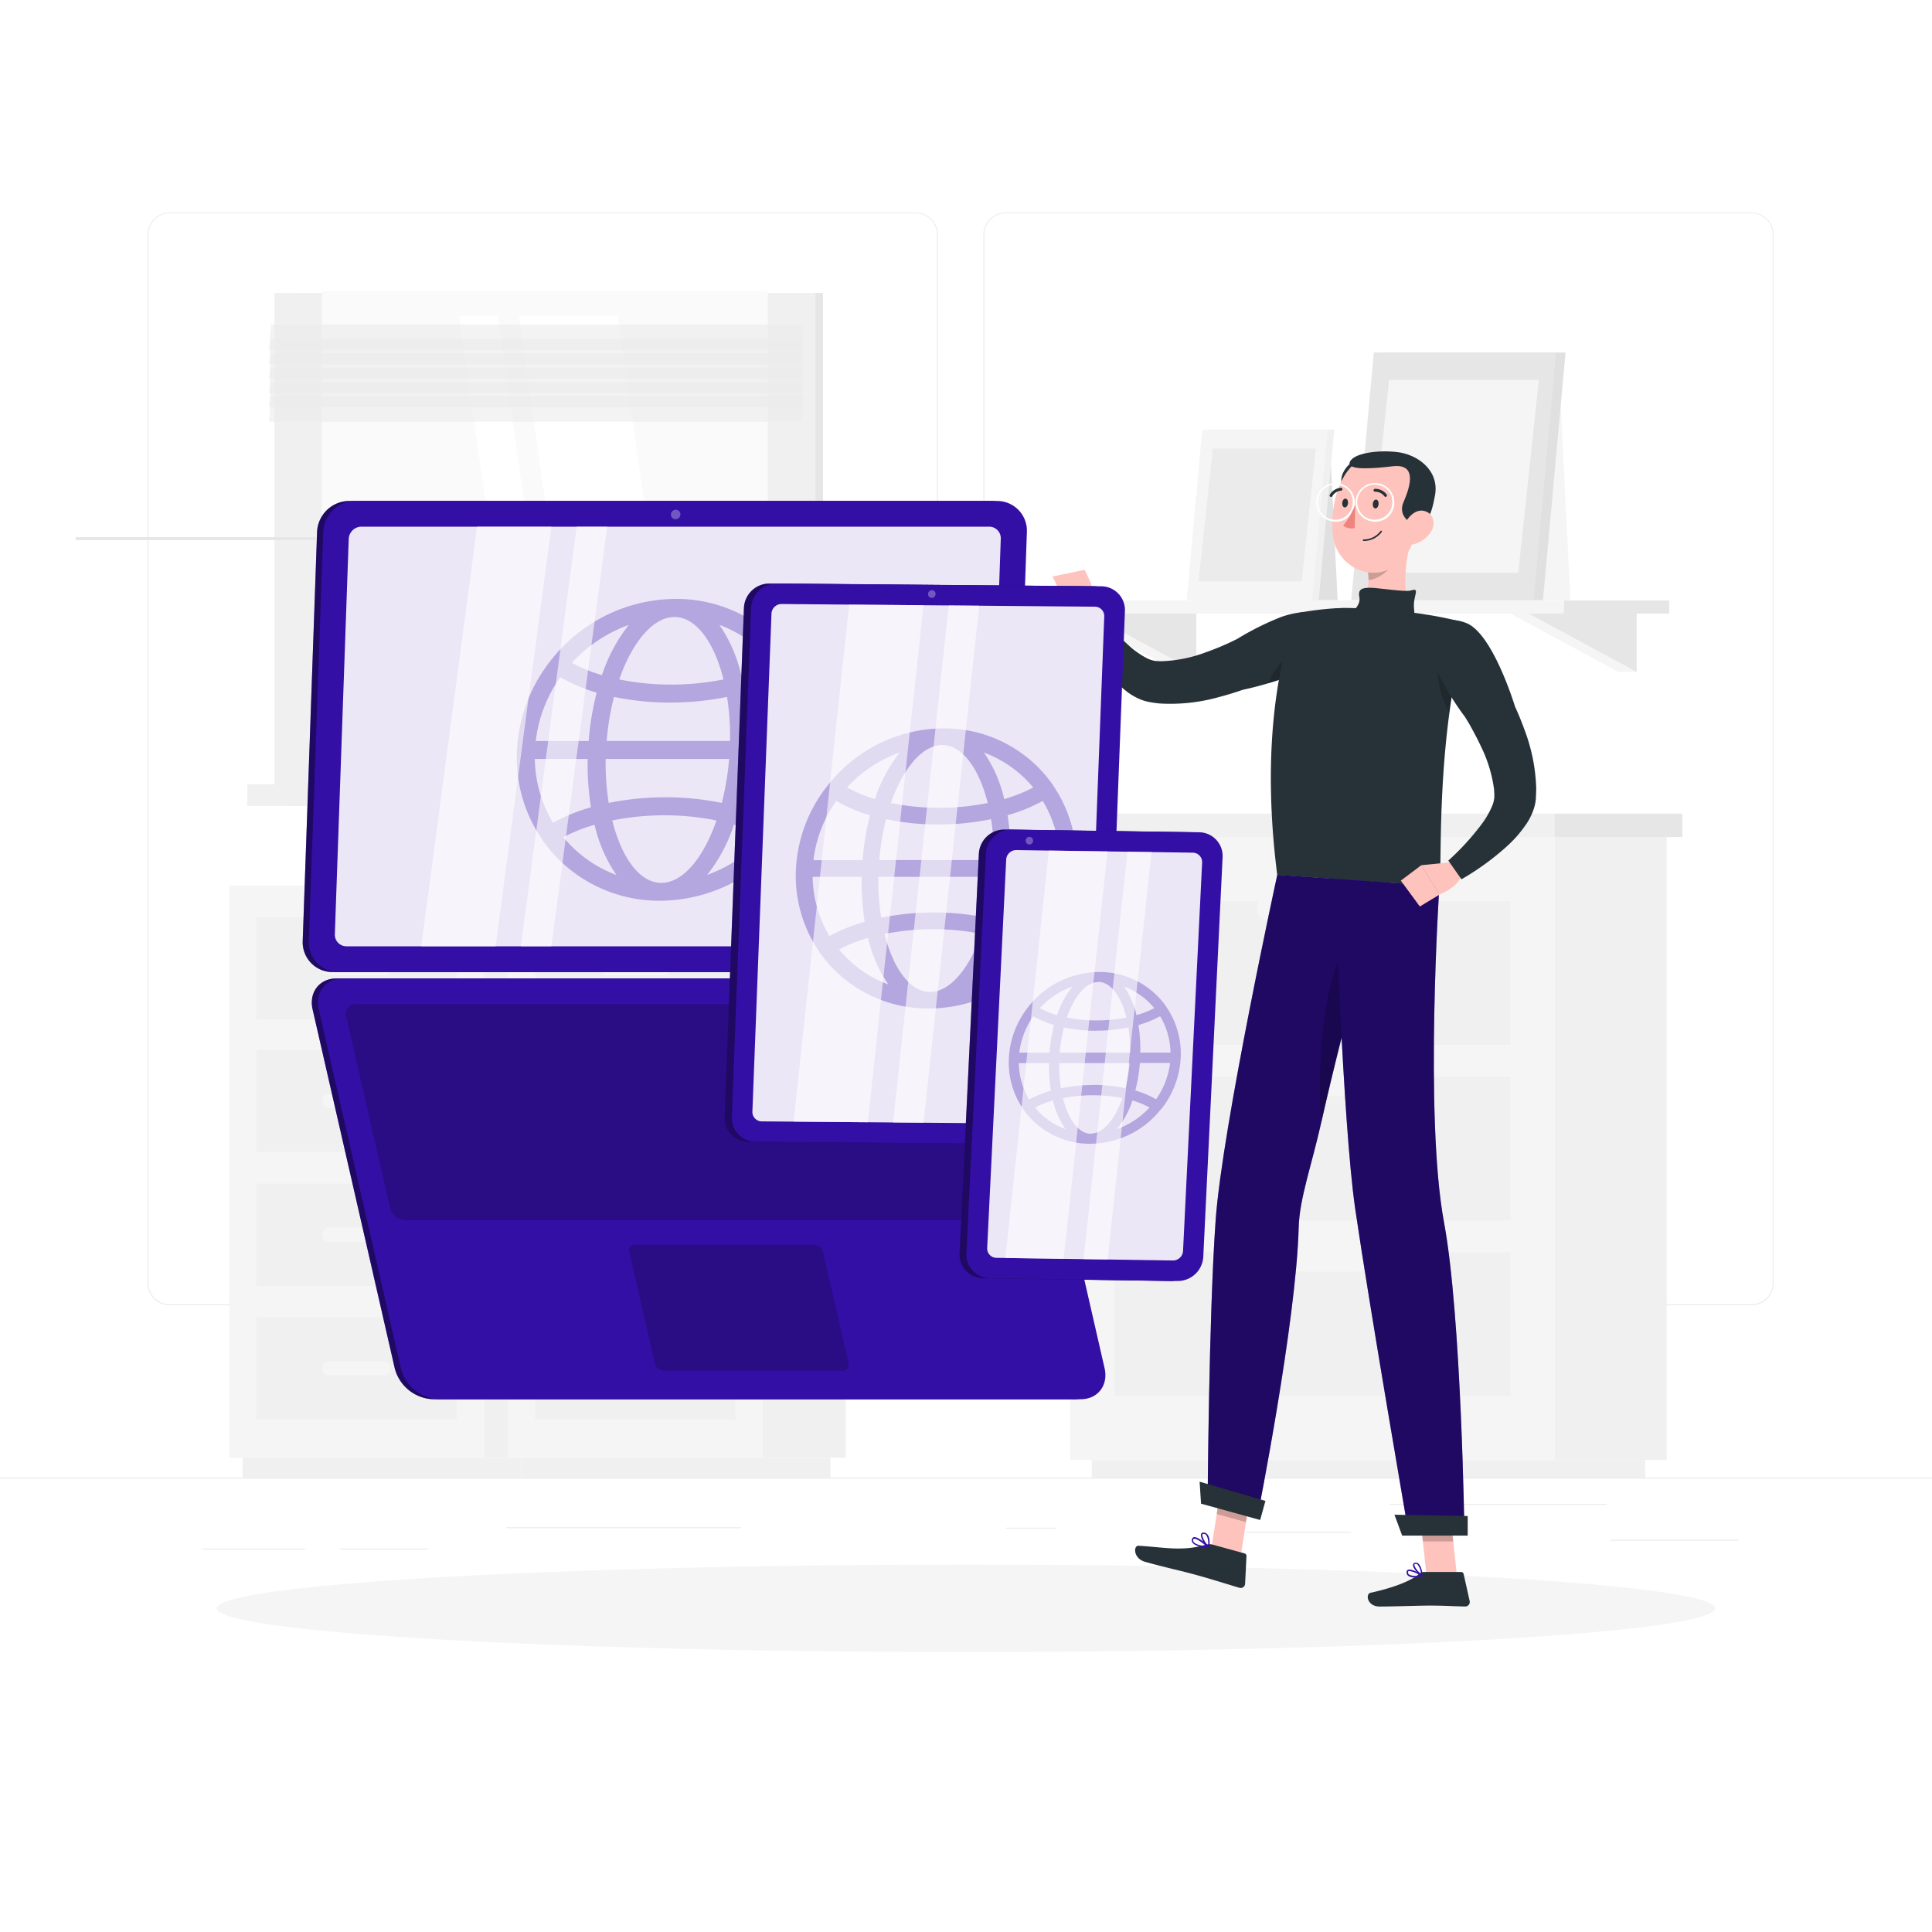 

<svg class="animated" id="freepik_stories-web-devices" xmlns="http://www.w3.org/2000/svg" viewBox="0 0 500 500" version="1.1" xmlns:xlink="http://www.w3.org/1999/xlink" xmlns:svgjs="http://svgjs.com/svgjs"><style>svg#freepik_stories-web-devices:not(.animated) .animable {opacity: 0;}svg#freepik_stories-web-devices.animated #freepik--background-complete--inject-145 {animation: 1s 1 forwards cubic-bezier(.36,-0.01,.5,1.38) slideRight;animation-delay: 0s;}svg#freepik_stories-web-devices.animated #freepik--Shadow--inject-145 {animation: 1s 1 forwards cubic-bezier(.36,-0.01,.5,1.38) slideUp;animation-delay: 0s;}svg#freepik_stories-web-devices.animated #freepik--Character--inject-145 {animation: 1s 1 forwards cubic-bezier(.36,-0.01,.5,1.38) slideRight;animation-delay: 0s;}svg#freepik_stories-web-devices.animated #freepik--Laptop--inject-145 {animation: 1s 1 forwards cubic-bezier(.36,-0.01,.5,1.38) zoomIn;animation-delay: 0s;}svg#freepik_stories-web-devices.animated #freepik--Tablet--inject-145 {animation: 1s 1 forwards cubic-bezier(.36,-0.01,.5,1.38) slideDown;animation-delay: 0s;}svg#freepik_stories-web-devices.animated #freepik--Mobile--inject-145 {animation: 1s 1 forwards cubic-bezier(.36,-0.01,.5,1.38) slideLeft;animation-delay: 0s;}            @keyframes slideRight {                0% {                    opacity: 0;                    transform: translateX(30px);                }                100% {                    opacity: 1;                    transform: translateX(0);                }            }                    @keyframes slideUp {                0% {                    opacity: 0;                    transform: translateY(30px);                }                100% {                    opacity: 1;                    transform: inherit;                }            }                    @keyframes zoomIn {                0% {                    opacity: 0;                    transform: scale(0.5);                }                100% {                    opacity: 1;                    transform: scale(1);                }            }                    @keyframes slideDown {                0% {                    opacity: 0;                    transform: translateY(-30px);                }                100% {                    opacity: 1;                    transform: translateY(0);                }            }                    @keyframes slideLeft {                0% {                    opacity: 0;                    transform: translateX(-30px);                }                100% {                    opacity: 1;                    transform: translateX(0);                }            }        </style><g id="freepik--background-complete--inject-145" class="animable" style="transform-origin: 250px 228.015px;"><rect y="382.4" width="500" height="0.25" style="fill: rgb(235, 235, 235); transform-origin: 250px 382.525px;" id="elu29lphr9dn" class="animable"></rect><rect x="416.78" y="398.49" width="33.12" height="0.25" style="fill: rgb(235, 235, 235); transform-origin: 433.34px 398.615px;" id="eln89tr1j5nbi" class="animable"></rect><rect x="260.33" y="395.36" width="12.89" height="0.25" style="fill: rgb(235, 235, 235); transform-origin: 266.775px 395.485px;" id="elc0r1e6gc73d" class="animable"></rect><rect x="322.53" y="396.42" width="27.14" height="0.25" style="fill: rgb(235, 235, 235); transform-origin: 336.1px 396.545px;" id="el4sfc7cv9w7j" class="animable"></rect><rect x="359.67" y="389.21" width="56.11" height="0.25" style="fill: rgb(235, 235, 235); transform-origin: 387.725px 389.335px;" id="el53we9yklv0s" class="animable"></rect><rect x="52.46" y="400.78" width="26.53" height="0.25" style="fill: rgb(235, 235, 235); transform-origin: 65.725px 400.905px;" id="elfpovdae31h7" class="animable"></rect><rect x="87.89" y="400.78" width="23" height="0.25" style="fill: rgb(235, 235, 235); transform-origin: 99.39px 400.905px;" id="elequ2rj5otxk" class="animable"></rect><rect x="131" y="395.24" width="60.81" height="0.25" style="fill: rgb(235, 235, 235); transform-origin: 161.405px 395.365px;" id="elbz4lgesil9s" class="animable"></rect><path d="M237,337.8H43.91a5.71,5.71,0,0,1-5.7-5.71V60.66A5.71,5.71,0,0,1,43.91,55H237a5.71,5.71,0,0,1,5.71,5.71V332.09A5.71,5.71,0,0,1,237,337.8ZM43.91,55.2a5.46,5.46,0,0,0-5.45,5.46V332.09a5.46,5.46,0,0,0,5.45,5.46H237a5.47,5.47,0,0,0,5.46-5.46V60.66A5.47,5.47,0,0,0,237,55.2Z" style="fill: rgb(235, 235, 235); transform-origin: 140.46px 196.4px;" id="el9pl9atyixil" class="animable"></path><path d="M453.31,337.8H260.21a5.72,5.72,0,0,1-5.71-5.71V60.66A5.72,5.72,0,0,1,260.21,55h193.1A5.71,5.71,0,0,1,459,60.66V332.09A5.71,5.71,0,0,1,453.31,337.8ZM260.21,55.2a5.47,5.47,0,0,0-5.46,5.46V332.09a5.47,5.47,0,0,0,5.46,5.46h193.1a5.47,5.47,0,0,0,5.46-5.46V60.66a5.47,5.47,0,0,0-5.46-5.46Z" style="fill: rgb(235, 235, 235); transform-origin: 356.75px 196.4px;" id="elk9lokwf8ps" class="animable"></path><g id="elb4obzzt5747"><rect x="75.21" y="75.81" width="137.78" height="127.17" style="fill: rgb(230, 230, 230); transform-origin: 144.1px 139.395px; transform: rotate(180deg);" class="animable"></rect></g><g id="elmlawizrvkx"><rect x="71.01" y="75.81" width="140.02" height="127.17" style="fill: rgb(240, 240, 240); transform-origin: 141.02px 139.395px; transform: rotate(180deg);" class="animable"></rect></g><g id="elexi6sha2ww5"><rect x="75.21" y="202.98" width="137.78" height="5.61" style="fill: rgb(230, 230, 230); transform-origin: 144.1px 205.785px; transform: rotate(180deg);" class="animable"></rect></g><g id="elz80sjihbjap"><rect x="64" y="202.98" width="140.02" height="5.61" style="fill: rgb(240, 240, 240); transform-origin: 134.01px 205.785px; transform: rotate(180deg);" class="animable"></rect></g><g id="ele1170f3w92t"><rect x="83.32" y="75.27" width="115.4" height="128.25" style="fill: rgb(250, 250, 250); transform-origin: 141.02px 139.395px; transform: rotate(90deg);" class="animable"></rect></g><polygon points="176.22 197.1 159.84 81.7 134.28 81.7 150.66 197.1 176.22 197.1" style="fill: rgb(255, 255, 255); transform-origin: 155.25px 139.4px;" id="el3diqxjijgj9" class="animable"></polygon><path d="M202.42,191.24a.42.42,0,0,0,.42-.42V85.53a.43.43,0,1,0-.85,0V190.82A.42.42,0,0,0,202.42,191.24Z" style="fill: rgb(240, 240, 240); transform-origin: 202.415px 138.137px;" id="el83cxjfmkjoa" class="animable"></path><polygon points="145.17 197.1 128.79 81.7 118.82 81.7 135.2 197.1 145.17 197.1" style="fill: rgb(255, 255, 255); transform-origin: 131.995px 139.4px;" id="elcwgttjo8qds" class="animable"></polygon><g id="eleua4kzzyp"><rect x="19.56" y="139.02" width="115.4" height="0.75" style="fill: rgb(230, 230, 230); transform-origin: 77.26px 139.395px; transform: rotate(90deg);" class="animable"></rect></g><g id="el4rqmuovunt"><polygon points="69.61 90.57 207.39 90.57 207.94 83.98 70.16 83.98 69.61 90.57" style="fill: rgb(235, 235, 235); opacity: 0.6; transform-origin: 138.775px 87.275px;" class="animable"></polygon></g><g id="el76rm566kcef"><polygon points="69.61 94.28 207.39 94.28 207.94 87.7 70.16 87.7 69.61 94.28" style="fill: rgb(235, 235, 235); opacity: 0.6; transform-origin: 138.775px 90.99px;" class="animable"></polygon></g><g id="el4hkedkbybo4"><polygon points="69.61 98 207.39 98 207.94 91.41 70.16 91.41 69.61 98" style="fill: rgb(235, 235, 235); opacity: 0.6; transform-origin: 138.775px 94.705px;" class="animable"></polygon></g><g id="elpt58h9qy1d"><polygon points="69.61 101.72 207.39 101.72 207.94 95.13 70.16 95.13 69.61 101.72" style="fill: rgb(235, 235, 235); opacity: 0.6; transform-origin: 138.775px 98.425px;" class="animable"></polygon></g><g id="elr0oroqk4ood"><polygon points="69.61 105.43 207.39 105.43 207.94 98.84 70.16 98.84 69.61 105.43" style="fill: rgb(235, 235, 235); opacity: 0.6; transform-origin: 138.775px 102.135px;" class="animable"></polygon></g><g id="ella4mg3wty3"><polygon points="69.61 109.15 207.39 109.15 207.94 102.56 70.16 102.56 69.61 109.15" style="fill: rgb(235, 235, 235); opacity: 0.6; transform-origin: 138.775px 105.855px;" class="animable"></polygon></g><g id="elzsgm435w64r"><rect x="402.3" y="216.61" width="29.04" height="161.24" style="fill: rgb(240, 240, 240); transform-origin: 416.82px 297.23px; transform: rotate(180deg);" class="animable"></rect></g><g id="el6ze1bzgnobn"><rect x="282.56" y="377.86" width="143.2" height="4.54" style="fill: rgb(240, 240, 240); transform-origin: 354.16px 380.13px; transform: rotate(180deg);" class="animable"></rect></g><rect x="276.99" y="216.61" width="125.31" height="161.24" style="fill: rgb(245, 245, 245); transform-origin: 339.645px 297.23px;" id="el1uih6byvyoe" class="animable"></rect><rect x="288.4" y="278.65" width="102.48" height="37.17" style="fill: rgb(240, 240, 240); transform-origin: 339.64px 297.235px;" id="elqqimuahnn1k" class="animable"></rect><rect x="288.4" y="324.11" width="102.48" height="37.17" style="fill: rgb(240, 240, 240); transform-origin: 339.64px 342.695px;" id="elzn6oj31vtwf" class="animable"></rect><g id="elytp3wmwxewc"><rect x="325.31" y="277.4" width="28.67" height="6.23" rx="2.69" style="fill: rgb(245, 245, 245); transform-origin: 339.645px 280.515px; transform: rotate(-180deg);" class="animable"></rect></g><rect x="288.4" y="233.19" width="102.48" height="37.17" style="fill: rgb(240, 240, 240); transform-origin: 339.64px 251.775px;" id="elgmptnqotj4o" class="animable"></rect><g id="elg1x8yha7qym"><rect x="325.31" y="231.94" width="28.67" height="6.23" rx="2.69" style="fill: rgb(245, 245, 245); transform-origin: 339.645px 235.055px; transform: rotate(180deg);" class="animable"></rect></g><g id="elr0sqcntr14m"><rect x="325.31" y="322.86" width="28.67" height="6.23" rx="2.69" style="fill: rgb(245, 245, 245); transform-origin: 339.645px 325.975px; transform: rotate(180deg);" class="animable"></rect></g><g id="elvjnc6zpgty"><rect x="273.12" y="210.56" width="129.18" height="6.06" style="fill: rgb(240, 240, 240); transform-origin: 337.71px 213.59px; transform: rotate(180deg);" class="animable"></rect></g><rect x="402.3" y="210.56" width="33.1" height="6.06" style="fill: rgb(230, 230, 230); transform-origin: 418.85px 213.59px;" id="elp7osb4jltzk" class="animable"></rect><g id="el0smfb1hwi1z"><rect x="125.25" y="229.22" width="13.01" height="148.05" style="fill: rgb(240, 240, 240); transform-origin: 131.755px 303.245px; transform: rotate(180deg);" class="animable"></rect></g><g id="elad36r4p7img"><rect x="62.78" y="377.28" width="72.05" height="5.11" style="fill: rgb(240, 240, 240); transform-origin: 98.805px 379.835px; transform: rotate(180deg);" class="animable"></rect></g><rect x="59.35" y="229.22" width="65.91" height="148.05" style="fill: rgb(245, 245, 245); transform-origin: 92.305px 303.245px;" id="el642o63p11eu" class="animable"></rect><rect x="66.37" y="306.32" width="51.85" height="26.44" style="fill: rgb(240, 240, 240); transform-origin: 92.295px 319.54px;" id="elz3wbe9w9urc" class="animable"></rect><rect x="66.37" y="340.92" width="51.85" height="26.44" style="fill: rgb(240, 240, 240); transform-origin: 92.295px 354.14px;" id="elad6y87wwz8w" class="animable"></rect><g id="el2442elvx9nni"><rect x="83.47" y="317.72" width="17.65" height="3.63" rx="1.5" style="fill: rgb(245, 245, 245); transform-origin: 92.295px 319.535px; transform: rotate(180deg);" class="animable"></rect></g><g id="eltupz9kp5ock"><rect x="83.47" y="352.32" width="17.65" height="3.63" rx="1.5" style="fill: rgb(245, 245, 245); transform-origin: 92.295px 354.135px; transform: rotate(180deg);" class="animable"></rect></g><rect x="66.37" y="237.39" width="51.85" height="26.44" style="fill: rgb(240, 240, 240); transform-origin: 92.295px 250.61px;" id="eltdi6le7oove" class="animable"></rect><rect x="66.37" y="271.72" width="51.85" height="26.44" style="fill: rgb(240, 240, 240); transform-origin: 92.295px 284.94px;" id="el2hjt44jm40b" class="animable"></rect><g id="el5fcrxq64vhk"><rect x="83.47" y="248.79" width="17.65" height="3.63" rx="1.5" style="fill: rgb(245, 245, 245); transform-origin: 92.295px 250.605px; transform: rotate(180deg);" class="animable"></rect></g><g id="el1j0qo8xofk8"><rect x="83.47" y="283.12" width="17.65" height="3.63" rx="1.5" style="fill: rgb(245, 245, 245); transform-origin: 92.295px 284.935px; transform: rotate(-180deg);" class="animable"></rect></g><g id="elh18mnmzai4u"><rect x="197.38" y="229.22" width="21.52" height="148.05" style="fill: rgb(240, 240, 240); transform-origin: 208.14px 303.245px; transform: rotate(180deg);" class="animable"></rect></g><g id="elplq2gql18sq"><rect x="134.9" y="377.28" width="80" height="5.11" style="fill: rgb(240, 240, 240); transform-origin: 174.9px 379.835px; transform: rotate(180deg);" class="animable"></rect></g><rect x="131.47" y="229.22" width="65.91" height="148.05" style="fill: rgb(245, 245, 245); transform-origin: 164.425px 303.245px;" id="elknl8llfiw3m" class="animable"></rect><rect x="138.5" y="306.32" width="51.85" height="26.44" style="fill: rgb(240, 240, 240); transform-origin: 164.425px 319.54px;" id="elspvmfiz2g4" class="animable"></rect><rect x="138.5" y="340.92" width="51.85" height="26.44" style="fill: rgb(240, 240, 240); transform-origin: 164.425px 354.14px;" id="elcj7kcpdhygd" class="animable"></rect><g id="elwu1u4um8p5"><rect x="155.6" y="317.72" width="17.65" height="3.63" rx="1.5" style="fill: rgb(245, 245, 245); transform-origin: 164.425px 319.535px; transform: rotate(180deg);" class="animable"></rect></g><g id="el308zre5ijvu"><rect x="155.6" y="352.32" width="17.65" height="3.63" rx="1.5" style="fill: rgb(245, 245, 245); transform-origin: 164.425px 354.135px; transform: rotate(180deg);" class="animable"></rect></g><rect x="138.5" y="237.39" width="51.85" height="26.44" style="fill: rgb(240, 240, 240); transform-origin: 164.425px 250.61px;" id="elee67jq65tel" class="animable"></rect><rect x="138.5" y="271.72" width="51.85" height="26.44" style="fill: rgb(240, 240, 240); transform-origin: 164.425px 284.94px;" id="el2h3dphrrut4" class="animable"></rect><g id="elim8nas4tvek"><rect x="155.6" y="248.79" width="17.65" height="3.63" rx="1.5" style="fill: rgb(245, 245, 245); transform-origin: 164.425px 250.605px; transform: rotate(180deg);" class="animable"></rect></g><g id="eljlt0bj30ltp"><rect x="155.6" y="283.12" width="17.65" height="3.63" rx="1.5" style="fill: rgb(245, 245, 245); transform-origin: 164.425px 284.935px; transform: rotate(-180deg);" class="animable"></rect></g><polygon points="384.43 155.31 406.41 155.31 403.82 102.43 384.43 102.43 384.43 155.31" style="fill: rgb(245, 245, 245); transform-origin: 395.42px 128.87px;" id="el5cpgimxq6xh" class="animable"></polygon><polygon points="418.82 158.17 423.56 173.88 418.82 173.88 389.76 158.17 418.82 158.17" style="fill: rgb(245, 245, 245); transform-origin: 406.66px 166.025px;" id="elllfkfpl0ns" class="animable"></polygon><polygon points="423.56 158.17 423.56 173.88 394.5 158.17 423.56 158.17" style="fill: rgb(230, 230, 230); transform-origin: 409.03px 166.025px;" id="elp46t37iv6e" class="animable"></polygon><polygon points="304.86 158.17 309.6 173.88 304.86 173.88 275.8 158.17 304.86 158.17" style="fill: rgb(245, 245, 245); transform-origin: 292.7px 166.025px;" id="el1dueopsmj5w" class="animable"></polygon><polygon points="309.6 158.17 309.6 173.88 280.54 158.17 309.6 158.17" style="fill: rgb(230, 230, 230); transform-origin: 295.07px 166.025px;" id="elbs741k3uuir" class="animable"></polygon><rect x="404.7" y="155.39" width="27.28" height="3.39" style="fill: rgb(230, 230, 230); transform-origin: 418.34px 157.085px;" id="elkvr10losibj" class="animable"></rect><g id="eljt02o9uafs"><rect x="269.07" y="155.39" width="135.63" height="3.39" style="fill: rgb(245, 245, 245); transform-origin: 336.885px 157.085px; transform: rotate(180deg);" class="animable"></rect></g><polygon points="352.15 155.31 399.32 155.31 405.16 91.23 357.98 91.23 352.15 155.31" style="fill: rgb(224, 224, 224); transform-origin: 378.655px 123.27px;" id="el9rqn7zis9ab" class="animable"></polygon><polygon points="349.71 155.31 396.88 155.31 402.71 91.23 355.54 91.23 349.71 155.31" style="fill: rgb(230, 230, 230); transform-origin: 376.21px 123.27px;" id="elqdzrbkdpf0e" class="animable"></polygon><polygon points="392.92 148.22 398.25 98.32 359.5 98.32 354.17 148.22 392.92 148.22" style="fill: rgb(245, 245, 245); transform-origin: 376.21px 123.27px;" id="elsam5ze8r1vr" class="animable"></polygon><polygon points="331.04 155.31 346.17 155.31 344.38 118.9 331.04 118.9 331.04 155.31" style="fill: rgb(224, 224, 224); transform-origin: 338.605px 137.105px;" id="el10pk5h3swsq" class="animable"></polygon><polygon points="308.81 155.31 341.29 155.31 345.3 111.19 312.82 111.19 308.81 155.31" style="fill: rgb(240, 240, 240); transform-origin: 327.055px 133.25px;" id="elacdw16zuim8" class="animable"></polygon><polygon points="307.12 155.31 339.61 155.31 343.62 111.19 311.14 111.19 307.12 155.31" style="fill: rgb(245, 245, 245); transform-origin: 325.37px 133.25px;" id="elokovjwpmjoq" class="animable"></polygon><polygon points="336.88 150.43 340.55 116.07 313.87 116.07 310.2 150.43 336.88 150.43" style="fill: rgb(235, 235, 235); transform-origin: 325.375px 133.25px;" id="eln8xyu36uujn" class="animable"></polygon></g><g id="freepik--Shadow--inject-145" class="animable" style="transform-origin: 250px 416.24px;"><ellipse id="freepik--path--inject-145" cx="250" cy="416.24" rx="193.89" ry="11.32" style="fill: rgb(245, 245, 245); transform-origin: 250px 416.24px;" class="animable"></ellipse></g><g id="freepik--Character--inject-145" class="animable" style="transform-origin: 334.985px 266.292px;"><polygon points="321.1 402.69 313.52 400.61 316.34 382.49 323.92 384.58 321.1 402.69" style="fill: rgb(255, 195, 189); transform-origin: 318.72px 392.59px;" id="el8hgaj5td9ws" class="animable"></polygon><polygon points="377.05 407.73 369.18 407.73 367.22 389.52 375.09 389.52 377.05 407.73" style="fill: rgb(255, 195, 189); transform-origin: 372.135px 398.625px;" id="elhj19kxj512" class="animable"></polygon><path d="M368.54,406.82h9.58a.69.69,0,0,1,.67.54l1.56,7a1.16,1.16,0,0,1-1.16,1.4c-3.08-.05-5.33-.24-9.22-.24-2.39,0-9.59.25-12.89.25s-3.74-3.26-2.39-3.56c6.06-1.32,10.63-3.15,12.57-4.89A1.9,1.9,0,0,1,368.54,406.82Z" style="fill: rgb(38, 50, 56); transform-origin: 367.175px 411.295px;" id="elkbhum0321i9" class="animable"></path><path d="M313.81,399.74l8.28,2.28a.69.69,0,0,1,.5.7l-.36,7.15a1.14,1.14,0,0,1-1.46,1.05c-3-.88-7.24-2.24-11-3.27-4.39-1.21-8.25-2-13.39-3.44-3.11-.86-3.11-4.24-1.73-4.17,6.29.34,11.17,1.54,17.16-.21A3.65,3.65,0,0,1,313.81,399.74Z" style="fill: rgb(38, 50, 56); transform-origin: 308.179px 405.304px;" id="el1v8to4qaog" class="animable"></path><g id="elftl9z14foss"><polygon points="316.34 382.5 314.88 391.83 322.47 393.92 323.92 384.59 316.34 382.5" style="opacity: 0.2; transform-origin: 319.4px 388.21px;" class="animable"></polygon></g><g id="el1auhd99910x"><polygon points="375.09 389.53 367.22 389.53 368.24 398.92 376.1 398.92 375.09 389.53" style="opacity: 0.2; transform-origin: 371.66px 394.225px;" class="animable"></polygon></g><path d="M283.06,158.56l-.68-7.54L275,154.61s1.94,6.69,5.6,6Z" style="fill: rgb(255, 195, 189); transform-origin: 279.03px 155.84px;" id="el73ac7wpn1o9" class="animable"></path><polygon points="280.72 147.47 272.4 149.19 275.02 154.61 282.38 151.02 280.72 147.47" style="fill: rgb(255, 195, 189); transform-origin: 277.39px 151.04px;" id="eliywx6m65sh" class="animable"></polygon><path d="M331.49,159.7a73.34,73.34,0,0,0-11.32,5.66c-.77.38-1.54.76-2.32,1.12-1.9.86-3.83,1.65-5.77,2.33a35.86,35.86,0,0,1-11.33,2.31c-.42,0-.85,0-1.25-.05l-.29,0h-.13a2.37,2.37,0,0,1-.31-.06,7.58,7.58,0,0,1-1.91-.64,21.66,21.66,0,0,1-4.65-3.25,66.21,66.21,0,0,1-8.62-9.47l-5.13,2.93A68.35,68.35,0,0,0,285.81,173a31.65,31.65,0,0,0,5.5,5.73,15.54,15.54,0,0,0,4.13,2.4,12.72,12.72,0,0,0,1.32.4l.71.16.55.09c.71.13,1.42.21,2.12.28a46.37,46.37,0,0,0,15.4-1.68c2.08-.54,4.1-1.17,6.09-1.86,2.14-.45,19.74-4.35,22.75-10.66C348.27,159.69,340.85,156.36,331.49,159.7Z" style="fill: rgb(38, 50, 56); transform-origin: 311.949px 169.896px;" id="elffblp7b0ex" class="animable"></path><g id="elnl1hq7kz38h"><path d="M328.16,176.83a67.56,67.56,0,0,0,7.28-2.54l.6-6.44S331.34,169.77,328.16,176.83Z" style="opacity: 0.2; transform-origin: 332.1px 172.34px;" class="animable"></path></g><path d="M378,160.84a1.8,1.8,0,0,1,1.29,2.2,180.39,180.39,0,0,0-4.53,24.13c-.74,6.09-1.19,11.9-1.46,17.18-.66,12.36-.39,21.78-.75,25-6.15-.42-29.32-2-42-2.92-5.71-44.73,5.2-67.77,5.2-67.77a82.06,82.06,0,0,1,10-1.25c.71,0,1.43-.07,2.17-.08a155.11,155.11,0,0,1,17.84,1.24c1.12.13,2.25.3,3.36.48C372.74,159.6,376,160.36,378,160.84Z" style="fill: rgb(38, 50, 56); transform-origin: 354.123px 193.34px;" id="elyrk8owrilqp" class="animable"></path><g id="elyqgf5oymm6"><path d="M372.33,169a23.93,23.93,0,0,0,2.76,15.39c.5-3.71,1.12-7.5,1.88-11.33Z" style="opacity: 0.2; transform-origin: 374.506px 176.695px;" class="animable"></path></g><path d="M365.44,138.33c-1.53,5.67-3,15.78-.08,20.31-3.15,2.82-6.9,2.11-10.11,1.61-3.91-.61-4.43-1.5-3.19-3.33.77-.84.91-1.7,1.64-3.66a12.52,12.52,0,0,0,.14-6.34Z" style="fill: rgb(255, 195, 189); transform-origin: 358.451px 149.522px;" id="elv3mar2u1z2q" class="animable"></path><path d="M351.8,154.5c.51,2.57-2.67,3.94-1.74,5.06s9.22,3.94,12.87,2.61,3.26-1.66,3-4.88,1.8-5.32-.86-4.46c-1.36.44-8.42-.72-10.45-.72S351.39,152.44,351.8,154.5Z" style="fill: rgb(38, 50, 56); transform-origin: 358.168px 157.315px;" id="elezor4kw6dcn" class="animable"></path><g id="els3lszat63l"><path d="M360.71,141.84l-6.87,5.07a17.75,17.75,0,0,1,.33,3.21c2.47-.18,6-2.63,6.46-5.17A8.73,8.73,0,0,0,360.71,141.84Z" style="opacity: 0.2; transform-origin: 357.326px 145.98px;" class="animable"></path></g><path d="M350.25,119.44c-1.75.81-4.58,4.59-2.25,7.09S352.72,118.31,350.25,119.44Z" style="fill: rgb(38, 50, 56); transform-origin: 349.206px 123.133px;" id="elk9hbcmukhzi" class="animable"></path><path d="M367.74,130.08c-1.29,7.7-1.66,12.27-6,15.84-6.51,5.36-15.7.8-16.74-7.13-.93-7.13,1.34-18.52,9.25-20.8A10.64,10.64,0,0,1,367.74,130.08Z" style="fill: rgb(255, 195, 189); transform-origin: 356.356px 132.898px;" id="elxyqhu5u0bn" class="animable"></path><path d="M365.44,135.6c-2.88-1.83-3-3.95-2.13-5.85,2.77-6.42,2-9.67-2.92-9.08s-11.93,1.16-11.06-1.09,7.05-3.2,12.3-2.58,10.88,4.7,9.76,11.12C370.31,134.26,369,136,365.44,135.6Z" style="fill: rgb(38, 50, 56); transform-origin: 360.395px 126.234px;" id="ele9m2kef4li" class="animable"></path><path d="M370.5,137.35a7.45,7.45,0,0,1-4.49,3.46c-2.52.66-3.73-1.6-3-4,.66-2.11,2.77-5,5.28-4.63S371.68,135.25,370.5,137.35Z" style="fill: rgb(255, 195, 189); transform-origin: 366.909px 136.537px;" id="el8eevds32j2k" class="animable"></path><path d="M312.53,389.3l12.83,3.53s10.11-50.67,10.74-75.16c.19-7.45,3.41-16.26,5.87-27.32,3.12-13.93,7-29,10.22-40.8,3.38-12.43,5.95-21.22,5.95-21.22l-27.58-1.93s-14.24,65.41-15.95,89.35C312.82,340.64,312.53,389.3,312.53,389.3Z" style="fill: rgb(52, 15, 165); transform-origin: 335.335px 309.615px;" id="elhcfg6b0c0zt" class="animable"></path><g id="elyn594qa8ujp"><path d="M312.53,389.3l12.83,3.53s10.11-50.67,10.74-75.16c.19-7.45,3.41-16.26,5.87-27.32,3.12-13.93,7-29,10.22-40.8,3.38-12.43,5.95-21.22,5.95-21.22l-27.58-1.93s-14.24,65.41-15.95,89.35C312.82,340.64,312.53,389.3,312.53,389.3Z" style="opacity: 0.4; transform-origin: 335.335px 309.615px;" class="animable"></path></g><g id="elrgfbgy4iwjb"><path d="M342,290.35c3.12-13.93,7-29,10.22-40.8l-2.86-6.17C342.49,251.51,340.65,276.68,342,290.35Z" style="opacity: 0.2; transform-origin: 346.904px 266.865px;" class="animable"></path></g><path d="M345.44,227.44s2,62.56,5.28,85.36c3.64,25,13.88,84.3,13.88,84.3H379s-.77-56.5-5.28-80.69c-5.14-27.54-1.21-87.08-1.21-87.08Z" style="fill: rgb(52, 15, 165); transform-origin: 362.22px 312.27px;" id="elwat5obe6qd" class="animable"></path><g id="el59ze3tgz5y7"><path d="M345.44,227.44s2,62.56,5.28,85.36c3.64,25,13.88,84.3,13.88,84.3H379s-.77-56.5-5.28-80.69c-5.14-27.54-1.21-87.08-1.21-87.08Z" style="opacity: 0.4; transform-origin: 362.22px 312.27px;" class="animable"></path></g><polygon points="362.88 397.41 379.84 397.41 379.84 392.34 360.88 392.01 362.88 397.41" style="fill: rgb(38, 50, 56); transform-origin: 370.36px 394.71px;" id="el6w70s5pe0er" class="animable"></polygon><polygon points="310.83 389.15 326.13 393.37 327.49 388.43 310.46 383.46 310.83 389.15" style="fill: rgb(38, 50, 56); transform-origin: 318.975px 388.415px;" id="el3qg3wvjff6c" class="animable"></polygon><path d="M356.77,130.51c-.06.63-.45,1.11-.86,1.07s-.7-.59-.63-1.22.45-1.11.87-1.07S356.84,129.88,356.77,130.51Z" style="fill: rgb(38, 50, 56); transform-origin: 356.025px 130.435px;" id="el5gfy185bvfp" class="animable"></path><path d="M348.86,130.26c-.06.63-.45,1.11-.87,1.06s-.69-.59-.62-1.22.45-1.1.87-1.06S348.93,129.63,348.86,130.26Z" style="fill: rgb(38, 50, 56); transform-origin: 348.115px 130.181px;" id="elch0wmqpb9vg" class="animable"></path><path d="M356.21,135a5,5,0,1,1,4.63-5A4.84,4.84,0,0,1,356.21,135Zm0-9.55a4.54,4.54,0,1,0,4.12,4.52A4.33,4.33,0,0,0,356.21,125.48Z" style="fill: rgb(255, 255, 255); transform-origin: 355.841px 130.014px;" id="ela2s9xswszdk" class="animable"></path><path d="M346,135a5,5,0,1,1,4.63-5A4.84,4.84,0,0,1,346,135Zm0-9.55A4.54,4.54,0,1,0,350.1,130,4.33,4.33,0,0,0,346,125.48Z" style="fill: rgb(255, 255, 255); transform-origin: 345.631px 130.014px;" id="elrxkmg03ppt" class="animable"></path><path d="M350.72,130.67a22.82,22.82,0,0,1-3.11,5.37,3.64,3.64,0,0,0,3,.62Z" style="fill: rgb(237, 132, 126); transform-origin: 349.165px 133.713px;" id="el7m13au3kv0w" class="animable"></path><path d="M358.65,128.58a.36.36,0,0,1-.36-.13,3,3,0,0,0-2.42-1.2.37.37,0,1,1-.06-.74,3.7,3.7,0,0,1,3.06,1.47.38.38,0,0,1-.06.53A.46.46,0,0,1,358.65,128.58Z" style="fill: rgb(38, 50, 56); transform-origin: 357.209px 127.548px;" id="eltk68cxhvs" class="animable"></path><path d="M352.9,140h0a5.75,5.75,0,0,0,4.72-2.35.2.2,0,0,0-.34-.22,5.43,5.43,0,0,1-4.38,2.17.2.2,0,1,0,0,.4Z" style="fill: rgb(38, 50, 56); transform-origin: 355.176px 138.67px;" id="elqrfdxtzrw6" class="animable"></path><path d="M344.5,128.61a.46.46,0,0,1-.23-.06.38.38,0,0,1-.12-.51,3.7,3.7,0,0,1,2.89-1.81.38.38,0,0,1,.38.37.39.39,0,0,1-.37.38h0a2.91,2.91,0,0,0-2.26,1.45A.39.39,0,0,1,344.5,128.61Z" style="fill: rgb(38, 50, 56); transform-origin: 345.759px 127.42px;" id="elv9u90fd26u" class="animable"></path><path d="M365.94,408.2a2.4,2.4,0,0,1-1.52-.4,1.12,1.12,0,0,1-.38-1,.57.57,0,0,1,.31-.52c.88-.45,3.41,1.11,3.7,1.29a.18.18,0,0,1,.08.18.18.18,0,0,1-.14.16A9.31,9.31,0,0,1,365.94,408.2Zm-1.17-1.63a.43.43,0,0,0-.24.05c-.06,0-.11.07-.12.22a.75.75,0,0,0,.25.67,3.79,3.79,0,0,0,2.79.14A7.59,7.59,0,0,0,364.77,406.57Z" style="fill: rgb(52, 15, 165); transform-origin: 366.081px 407.203px;" id="elmywcnjj6v5" class="animable"></path><path d="M368,407.92l-.09,0c-.81-.44-2.39-2.17-2.22-3a.61.61,0,0,1,.59-.49,1,1,0,0,1,.8.24c.91.74,1.1,3,1.1,3.11a.17.17,0,0,1-.08.17A.19.19,0,0,1,368,407.92Zm-1.59-3.19h-.08c-.24,0-.27.14-.27.19-.1.51.9,1.82,1.71,2.43a4.41,4.41,0,0,0-.93-2.46A.67.67,0,0,0,366.36,404.73Z" style="fill: rgb(52, 15, 165); transform-origin: 366.93px 406.185px;" id="elshwxr34a46q" class="animable"></path><path d="M312.79,400.58h0c-1.29-.09-3.54-.39-4.17-1.36a1,1,0,0,1-.09-1,.58.58,0,0,1,.42-.4c1.06-.24,3.69,2.13,4,2.4a.18.18,0,0,1-.1.32Zm-3.74-2.36H309a.22.22,0,0,0-.16.17.67.67,0,0,0,.05.63c.36.54,1.58,1,3.33,1.14C311.17,399.25,309.67,398.15,309.05,398.22Z" style="fill: rgb(52, 15, 165); transform-origin: 310.727px 399.191px;" id="elf1xtkjkwd7p" class="animable"></path><path d="M312.79,400.58a.18.18,0,0,1-.14,0c-.8-.66-2.17-2.8-1.79-3.62.09-.19.3-.4.81-.32a1.39,1.39,0,0,1,.91.59c.74,1.05.38,3.15.37,3.24a.17.17,0,0,1-.12.14Zm-1.4-3.62c-.15,0-.18.09-.19.12-.23.49.65,2.11,1.43,2.93a4.34,4.34,0,0,0-.36-2.61,1,1,0,0,0-.67-.43A.8.8,0,0,0,311.39,397Z" style="fill: rgb(52, 15, 165); transform-origin: 311.92px 398.616px;" id="elpsjghpd7bmk" class="animable"></path><path d="M375.79,223.12l-8,.8,4.77,7.57s6.48-2.55,5.51-6.13Z" style="fill: rgb(255, 195, 189); transform-origin: 372.979px 227.305px;" id="elazqm6ebqky7" class="animable"></path><polygon points="362.53 227.9 367.45 234.6 372.6 231.49 367.83 223.92 362.53 227.9" style="fill: rgb(255, 195, 189); transform-origin: 367.565px 229.26px;" id="elfsi0i0a8ncd" class="animable"></polygon><path d="M394.5,188.76c-.72-2-1.54-4-2.41-5.89-.65-2.09-6.15-19.25-12.72-21.67-8.47-3.12-11.1,4.58-6.91,13.59a72.8,72.8,0,0,0,6.68,10.75c.45.73.9,1.46,1.32,2.2,1,1.82,2,3.67,2.86,5.54a35.84,35.84,0,0,1,3.35,11.06c0,.43.06.85.06,1.26v.29a.57.57,0,0,0,0,.13,1.89,1.89,0,0,1,0,.31,7.45,7.45,0,0,1-.46,2,21.91,21.91,0,0,1-2.8,4.93,65.69,65.69,0,0,1-8.65,9.46l3.4,4.84a68.24,68.24,0,0,0,11.69-8.47,32,32,0,0,0,5.21-6,15.56,15.56,0,0,0,2-4.34,11.11,11.11,0,0,0,.28-1.35l.09-.72,0-.56c.06-.72.07-1.43.08-2.13A46.43,46.43,0,0,0,394.5,188.76Z" style="fill: rgb(38, 50, 56); transform-origin: 384.035px 194.027px;" id="elsnzraagjq3" class="animable"></path></g><g id="freepik--Laptop--inject-145" class="animable" style="transform-origin: 182.206px 245.885px;"><path d="M86.07,251.57H252.16a8.38,8.38,0,0,0,8.29-8l3.72-105.92a7.7,7.7,0,0,0-7.72-8H90.35a8.37,8.37,0,0,0-8.29,8L78.34,243.56A7.71,7.71,0,0,0,86.07,251.57Z" style="fill: rgb(52, 15, 165); transform-origin: 171.255px 190.61px;" id="elz0x3ruzchy" class="animable"></path><g id="els1ja9bipxij"><path d="M86.07,251.57H252.16a8.38,8.38,0,0,0,8.29-8l3.72-105.92a7.7,7.7,0,0,0-7.72-8H90.35a8.37,8.37,0,0,0-8.29,8L78.34,243.56A7.71,7.71,0,0,0,86.07,251.57Z" style="opacity: 0.4; transform-origin: 171.255px 190.61px;" class="animable"></path></g><path d="M87.65,251.57h166.1a8.39,8.39,0,0,0,8.29-8l3.72-105.92a7.7,7.7,0,0,0-7.73-8H91.93a8.37,8.37,0,0,0-8.28,8L79.93,243.56A7.7,7.7,0,0,0,87.65,251.57Z" style="fill: rgb(52, 15, 165); transform-origin: 172.845px 190.61px;" id="elszkn7ij3oi" class="animable"></path><g id="elx9ckdmpsros"><path d="M252.16,244.9a3.31,3.31,0,0,0,3.27-3.16L259,139.46a3,3,0,0,0-3-3.16H93.52a3.32,3.32,0,0,0-3.27,3.16L86.66,241.74a3,3,0,0,0,3,3.16Z" style="fill: rgb(255, 255, 255); opacity: 0.9; transform-origin: 172.83px 190.6px;" class="animable"></path></g><g id="el7ov344yfjap"><path d="M203.14,217.22a40.67,40.67,0,0,0,8.76-23.14A37.37,37.37,0,0,0,205.42,171l0-.12a2.91,2.91,0,0,0-.26-.33A36.92,36.92,0,0,0,174.77,155a41.22,41.22,0,0,0-31.93,15.54c-.08.09-.16.17-.23.26a.93.93,0,0,1-.05.1,40.66,40.66,0,0,0-8.77,23.15,37.33,37.33,0,0,0,6.49,23.16.36.36,0,0,0,0,.09l.09.11a36.92,36.92,0,0,0,30.51,15.7,41.22,41.22,0,0,0,31.89-15.5,3.88,3.88,0,0,0,.26-.31A1.05,1.05,0,0,0,203.14,217.22Zm-32,11.27c-5.59,0-10.3-6.53-12.69-16.16A68.2,68.2,0,0,1,172,211a66.37,66.37,0,0,1,13.42,1.34C182.08,222,176.73,228.49,171.15,228.49Zm1.09-22.15a73.21,73.21,0,0,0-14.7,1.46,65,65,0,0,1-.78-11.39H188.7a68.88,68.88,0,0,1-1.9,11.39A71.3,71.3,0,0,0,172.24,206.34Zm-33.83-9.93h13.7a69.53,69.53,0,0,0,.84,12.51,47,47,0,0,0-9.81,4A32.68,32.68,0,0,1,138.41,196.41ZM145,175.25a42.18,42.18,0,0,0,9.42,4,72.54,72.54,0,0,0-2.07,12.52h-13.7A35.8,35.8,0,0,1,145,175.25Zm29.55-15.57c5.59,0,10.29,6.53,12.69,16.16a69.14,69.14,0,0,1-13.56,1.33,67.19,67.19,0,0,1-13.42-1.33C163.6,166.21,169,159.68,174.54,159.68Zm-1.09,22.14a73.35,73.35,0,0,0,14.7-1.46,66,66,0,0,1,.78,11.4H157a67.79,67.79,0,0,1,1.9-11.4A71.15,71.15,0,0,0,173.45,181.82Zm33.83,9.94h-13.7a70.51,70.51,0,0,0-.84-12.52,47.41,47.41,0,0,0,9.81-4A32.78,32.78,0,0,1,207.28,191.76Zm-13.93,4.65h13.7a35.88,35.88,0,0,1-6.36,16.5,42.44,42.44,0,0,0-9.42-4A71.62,71.62,0,0,0,193.35,196.41Zm6.55-24.89a42.62,42.62,0,0,1-8.09,3.19,37.09,37.09,0,0,0-5.66-13A32.29,32.29,0,0,1,199.9,171.52Zm-37.18-9.79a42,42,0,0,0-6.94,13,39.24,39.24,0,0,1-7.77-3.19A37,37,0,0,1,162.72,161.73Zm-16.93,54.92a43.47,43.47,0,0,1,8.08-3.2,37.19,37.19,0,0,0,5.66,13A32.3,32.3,0,0,1,145.79,216.65ZM183,226.43a41.63,41.63,0,0,0,6.94-13,39,39,0,0,1,7.77,3.2A36.91,36.91,0,0,1,183,226.43Z" style="fill: rgb(52, 15, 165); opacity: 0.3; transform-origin: 172.843px 194.055px;" class="animable"></path></g><g id="elsb50iq039la"><polygon points="123.47 136.3 109.03 244.9 128.25 244.9 142.69 136.3 123.47 136.3" style="fill: rgb(255, 255, 255); opacity: 0.6; transform-origin: 125.86px 190.6px;" class="animable"></polygon></g><g id="elf3sqlnjnon8"><polygon points="149.25 136.3 134.81 244.9 142.69 244.9 157.14 136.3 149.25 136.3" style="fill: rgb(255, 255, 255); opacity: 0.6; transform-origin: 145.975px 190.6px;" class="animable"></polygon></g><g id="ellrs6x7m9ch"><path d="M173.63,133.15a1.18,1.18,0,0,0,1.19,1.23,1.28,1.28,0,0,0,1.27-1.23,1.18,1.18,0,0,0-1.19-1.23A1.28,1.28,0,0,0,173.63,133.15Z" style="fill: rgb(255, 255, 255); opacity: 0.3; transform-origin: 174.86px 133.15px;" class="animable"></path></g><path d="M278.11,362.12H112a10.69,10.69,0,0,1-9.84-8l-21.26-92.9c-1-4.4,1.77-8,6.17-8h166.1a10.7,10.7,0,0,1,9.84,8l21.26,92.9C285.29,358.52,282.51,362.12,278.11,362.12Z" style="fill: rgb(52, 15, 165); transform-origin: 182.588px 307.67px;" id="elfpc4ailbk9q" class="animable"></path><g id="el4a1850xut7c"><path d="M278.11,362.12H112a10.69,10.69,0,0,1-9.84-8l-21.26-92.9c-1-4.4,1.77-8,6.17-8h166.1a10.7,10.7,0,0,1,9.84,8l21.26,92.9C285.29,358.52,282.51,362.12,278.11,362.12Z" style="opacity: 0.4; transform-origin: 182.588px 307.67px;" class="animable"></path></g><path d="M279.7,362.12H113.6a10.68,10.68,0,0,1-9.84-8L82.5,261.21c-1-4.4,1.77-8,6.17-8h166.1a10.7,10.7,0,0,1,9.84,8l21.26,92.9C286.88,358.52,284.1,362.12,279.7,362.12Z" style="fill: rgb(52, 15, 165); transform-origin: 184.187px 307.665px;" id="el5iuax4m909p" class="animable"></path><g id="elbs5ma8pfblo"><path d="M104.81,315.75a4.21,4.21,0,0,1-3.88-3.16L89.59,263A2.44,2.44,0,0,1,92,259.88H254.47a4.2,4.2,0,0,1,3.88,3.16l11.35,49.55a2.45,2.45,0,0,1-2.44,3.16Z" style="opacity: 0.2; transform-origin: 179.649px 287.815px;" class="animable"></path></g><g id="el8bq1djpxrwu"><path d="M171.75,354.73a2.47,2.47,0,0,1-2.27-1.84L162.87,324a1.43,1.43,0,0,1,1.42-1.84h46.42A2.46,2.46,0,0,1,213,324l6.62,28.89a1.43,1.43,0,0,1-1.42,1.84Z" style="opacity: 0.2; transform-origin: 191.245px 338.445px;" class="animable"></path></g></g><g id="freepik--Tablet--inject-145" class="animable" style="transform-origin: 239.33px 223.6px;"><path d="M284.23,289.9l5-131.77a6.14,6.14,0,0,0-6.1-6.4l-84-.71a6.61,6.61,0,0,0-6.6,6.3l-5,131.76a6.14,6.14,0,0,0,6.1,6.41l84,.71A6.62,6.62,0,0,0,284.23,289.9Z" style="fill: rgb(52, 15, 165); transform-origin: 238.38px 223.61px;" id="elzv2sbmxg74s" class="animable"></path><g id="el7c7dl00v1si"><path d="M284.23,289.9l5-131.77a6.14,6.14,0,0,0-6.1-6.4l-84-.71a6.61,6.61,0,0,0-6.6,6.3l-5,131.76a6.14,6.14,0,0,0,6.1,6.41l84,.71A6.62,6.62,0,0,0,284.23,289.9Z" style="opacity: 0.4; transform-origin: 238.38px 223.61px;" class="animable"></path></g><path d="M286.08,289.9l5.05-131.77a6.15,6.15,0,0,0-6.11-6.4L201,151a6.61,6.61,0,0,0-6.6,6.3l-5,131.76a6.14,6.14,0,0,0,6.1,6.41l84,.71A6.61,6.61,0,0,0,286.08,289.9Z" style="fill: rgb(52, 15, 165); transform-origin: 240.265px 223.59px;" id="ele3j57l3mj6" class="animable"></path><g id="elryfs99nw6d8"><path d="M285.78,159.53a2.42,2.42,0,0,0-2.41-2.52l-81.11-.69a2.61,2.61,0,0,0-2.6,2.49l-4.94,128.87a2.43,2.43,0,0,0,2.41,2.53l81.11.68a2.6,2.6,0,0,0,2.6-2.48Z" style="fill: rgb(255, 255, 255); opacity: 0.9; transform-origin: 240.25px 223.605px;" class="animable"></path></g><g id="elts9jg5ic49"><path d="M270.41,246.25a37.82,37.82,0,0,0,8.13-21.49,34.72,34.72,0,0,0-6-21.48l0-.1a1.54,1.54,0,0,0-.25-.31,34.25,34.25,0,0,0-28.16-14.37,38.3,38.3,0,0,0-29.65,14.43,2.52,2.52,0,0,0-.21.25l-.05.09A37.62,37.62,0,0,0,206,224.76a34.62,34.62,0,0,0,6,21.5.36.36,0,0,1,0,.09l.09.1A34.26,34.26,0,0,0,240.49,261a38.25,38.25,0,0,0,29.61-14.39,3.33,3.33,0,0,0,.25-.28ZM240.7,256.71c-5.18,0-9.55-6.07-11.78-15a64,64,0,0,1,12.58-1.24A62.33,62.33,0,0,1,254,241.7C250.86,250.64,245.89,256.71,240.7,256.71Zm1-20.56a68.09,68.09,0,0,0-13.65,1.35,60.71,60.71,0,0,1-.73-10.58H257a63.63,63.63,0,0,1-1.77,10.58A66.11,66.11,0,0,0,241.72,236.15Zm-31.41-9.23H223a63.52,63.52,0,0,0,.78,11.62,43.78,43.78,0,0,0-9.11,3.7A30.42,30.42,0,0,1,210.31,226.92Zm6.11-19.64a39,39,0,0,0,8.75,3.7,66.73,66.73,0,0,0-1.93,11.63H210.52A33.18,33.18,0,0,1,216.42,207.28Zm27.43-14.46c5.19,0,9.56,6.06,11.79,15a63.4,63.4,0,0,1-12.59,1.24,61.43,61.43,0,0,1-12.46-1.24C233.7,198.88,238.66,192.82,243.85,192.82Zm-1,20.56A67.5,67.5,0,0,0,256.49,212a60.93,60.93,0,0,1,.72,10.59H227.56A62.91,62.91,0,0,1,229.32,212,65.57,65.57,0,0,0,242.84,213.38Zm31.41,9.23H261.53a65.46,65.46,0,0,0-.78-11.63,43.24,43.24,0,0,0,9.11-3.7A30.46,30.46,0,0,1,274.25,222.61Zm-12.93,4.31H274a33.36,33.36,0,0,1-5.9,15.32,39.71,39.71,0,0,0-8.75-3.7A67.57,67.57,0,0,0,261.32,226.92Zm6.08-23.11a39.85,39.85,0,0,1-7.51,3,34.44,34.44,0,0,0-5.25-12.05A30,30,0,0,1,267.4,203.81Zm-34.52-9.08a38.6,38.6,0,0,0-6.44,12.05,35.57,35.57,0,0,1-7.21-3A34.29,34.29,0,0,1,232.88,194.73Zm-15.72,51a39.74,39.74,0,0,1,7.5-3,34.63,34.63,0,0,0,5.26,12.05A29.94,29.94,0,0,1,217.16,245.72Zm34.52,9.08a38.93,38.93,0,0,0,6.44-12.05,36.39,36.39,0,0,1,7.21,3A34.2,34.2,0,0,1,251.68,254.8Z" style="fill: rgb(52, 15, 165); opacity: 0.3; transform-origin: 242.269px 224.751px;" class="animable"></path></g><g id="elumuzfxvxl2l"><polygon points="219.79 156.47 205.38 290.28 224.58 290.44 238.99 156.63 219.79 156.47" style="fill: rgb(255, 255, 255); opacity: 0.6; transform-origin: 222.185px 223.455px;" class="animable"></polygon></g><g id="elx7mp2en3qrt"><polygon points="245.54 156.69 231.13 290.5 239.01 290.56 253.42 156.75 245.54 156.69" style="fill: rgb(255, 255, 255); opacity: 0.6; transform-origin: 242.275px 223.625px;" class="animable"></polygon></g><g id="el2m5yobb85dt"><path d="M241.12,154.74a1,1,0,0,0,1-1,.94.94,0,0,0-.94-1,1,1,0,0,0-1,1A.94.94,0,0,0,241.12,154.74Z" style="fill: rgb(255, 255, 255); opacity: 0.3; transform-origin: 241.15px 153.74px;" class="animable"></path></g></g><g id="freepik--Mobile--inject-145" class="animable" style="transform-origin: 282.37px 273.105px;"><path d="M309.55,325.22,314.6,221.8a6.15,6.15,0,0,0-6.1-6.41l-48.57-.7a6.61,6.61,0,0,0-6.6,6.29l-5,103.43a6.14,6.14,0,0,0,6.1,6.4l48.57.71A6.61,6.61,0,0,0,309.55,325.22Z" style="fill: rgb(52, 15, 165); transform-origin: 281.465px 273.105px;" id="elk1qsvr4zdd" class="animable"></path><g id="el5y5ms45u87c"><path d="M309.55,325.22,314.6,221.8a6.15,6.15,0,0,0-6.1-6.41l-48.57-.7a6.61,6.61,0,0,0-6.6,6.29l-5,103.43a6.14,6.14,0,0,0,6.1,6.4l48.57.71A6.61,6.61,0,0,0,309.55,325.22Z" style="opacity: 0.4; transform-origin: 281.465px 273.105px;" class="animable"></path></g><path d="M311.41,325.22l5-103.42a6.14,6.14,0,0,0-6.1-6.41l-48.57-.7a6.6,6.6,0,0,0-6.59,6.29l-5.05,103.43a6.14,6.14,0,0,0,6.1,6.4l48.57.71A6.62,6.62,0,0,0,311.41,325.22Z" style="fill: rgb(52, 15, 165); transform-origin: 283.255px 273.105px;" id="elmxv8stuh8k" class="animable"></path><g id="elgebf2y0o0t4"><path d="M311.11,223.2a2.44,2.44,0,0,0-2.41-2.53L263,220a2.61,2.61,0,0,0-2.6,2.49L255.48,323a2.43,2.43,0,0,0,2.41,2.53l45.68.68a2.6,2.6,0,0,0,2.6-2.48Z" style="fill: rgb(255, 255, 255); opacity: 0.9; transform-origin: 283.295px 273.105px;" class="animable"></path></g><g id="el2ycrm3e9634"><path d="M300.56,287a23.21,23.21,0,0,0,5-13.19,21.34,21.34,0,0,0-3.69-13.19s0,0,0-.06a1.33,1.33,0,0,0-.14-.19,21.06,21.06,0,0,0-17.3-8.82,23.47,23.47,0,0,0-18.19,8.86l-.14.15,0,.06a23.13,23.13,0,0,0-5,13.19,21.22,21.22,0,0,0,3.69,13.2l0,.05s0,0,.05.06A21,21,0,0,0,282.2,296a23.48,23.48,0,0,0,18.17-8.83,1.37,1.37,0,0,0,.16-.18Zm-18.23,6.42c-3.19,0-5.87-3.72-7.23-9.21a39.32,39.32,0,0,1,7.72-.76,38.23,38.23,0,0,1,7.65.76C288.56,289.65,285.51,293.37,282.33,293.37Zm.62-12.62a41.85,41.85,0,0,0-8.38.83,37.48,37.48,0,0,1-.44-6.49h18.2a38.22,38.22,0,0,1-1.08,6.49A40.69,40.69,0,0,0,283,280.75Zm-19.28-5.66h7.81a39.64,39.64,0,0,0,.48,7.13,26.84,26.84,0,0,0-5.6,2.27A18.7,18.7,0,0,1,263.67,275.09ZM267.42,263a24.37,24.37,0,0,0,5.37,2.27,40.93,40.93,0,0,0-1.18,7.14H263.8A20.41,20.41,0,0,1,267.42,263Zm16.84-8.88c3.19,0,5.87,3.72,7.24,9.21a38.75,38.75,0,0,1-7.73.76,37.52,37.52,0,0,1-7.65-.76C278,257.87,281.08,254.15,284.26,254.15Zm-.62,12.62a41.85,41.85,0,0,0,8.38-.83,37.53,37.53,0,0,1,.44,6.5h-18.2a39.18,39.18,0,0,1,1.08-6.5A40.69,40.69,0,0,0,283.64,266.77Zm19.28,5.67h-7.81a39.76,39.76,0,0,0-.48-7.14,26.84,26.84,0,0,0,5.6-2.27A18.71,18.71,0,0,1,302.92,272.44ZM295,275.09h7.81a20.41,20.41,0,0,1-3.62,9.4,24.37,24.37,0,0,0-5.37-2.27A41,41,0,0,0,295,275.09Zm3.74-14.19a24.47,24.47,0,0,1-4.61,1.82,21.14,21.14,0,0,0-3.23-7.4A18.41,18.41,0,0,1,298.72,260.9Zm-21.19-5.58a23.82,23.82,0,0,0-4,7.4,21.91,21.91,0,0,1-4.43-1.82A21.06,21.06,0,0,1,277.53,255.32Zm-9.65,31.3a24.78,24.78,0,0,1,4.6-1.82,21.33,21.33,0,0,0,3.23,7.4A18.32,18.32,0,0,1,267.88,286.62Zm21.18,5.58a23.82,23.82,0,0,0,4-7.4,22.5,22.5,0,0,1,4.43,1.82A21.06,21.06,0,0,1,289.06,292.2Z" style="fill: rgb(52, 15, 165); opacity: 0.3; transform-origin: 283.329px 273.775px;" class="animable"></path></g><g id="el2mwdt2ae6pp"><polygon points="271.46 220.12 260.2 325.56 275.26 325.79 286.62 220.34 271.46 220.12" style="fill: rgb(255, 255, 255); opacity: 0.6; transform-origin: 273.41px 272.955px;" class="animable"></polygon></g><g id="elgzdmywbuu3d"><polygon points="291.79 220.42 280.43 325.87 286.65 325.96 298.01 220.51 291.79 220.42" style="fill: rgb(255, 255, 255); opacity: 0.6; transform-origin: 289.22px 273.19px;" class="animable"></polygon></g><g id="elt17w5knls8"><path d="M266.37,218.56a1,1,0,0,0,1-1,1,1,0,0,0-.94-1,1,1,0,0,0-1,1A1,1,0,0,0,266.37,218.56Z" style="fill: rgb(255, 255, 255); opacity: 0.3; transform-origin: 266.4px 217.56px;" class="animable"></path></g></g><defs>     <filter id="active" height="200%">         <feMorphology in="SourceAlpha" result="DILATED" operator="dilate" radius="2"></feMorphology>                <feFlood flood-color="#32DFEC" flood-opacity="1" result="PINK"></feFlood>        <feComposite in="PINK" in2="DILATED" operator="in" result="OUTLINE"></feComposite>        <feMerge>            <feMergeNode in="OUTLINE"></feMergeNode>            <feMergeNode in="SourceGraphic"></feMergeNode>        </feMerge>    </filter>    <filter id="hover" height="200%">        <feMorphology in="SourceAlpha" result="DILATED" operator="dilate" radius="2"></feMorphology>                <feFlood flood-color="#ff0000" flood-opacity="0.5" result="PINK"></feFlood>        <feComposite in="PINK" in2="DILATED" operator="in" result="OUTLINE"></feComposite>        <feMerge>            <feMergeNode in="OUTLINE"></feMergeNode>            <feMergeNode in="SourceGraphic"></feMergeNode>        </feMerge>            <feColorMatrix type="matrix" values="0   0   0   0   0                0   1   0   0   0                0   0   0   0   0                0   0   0   1   0 "></feColorMatrix>    </filter></defs></svg>